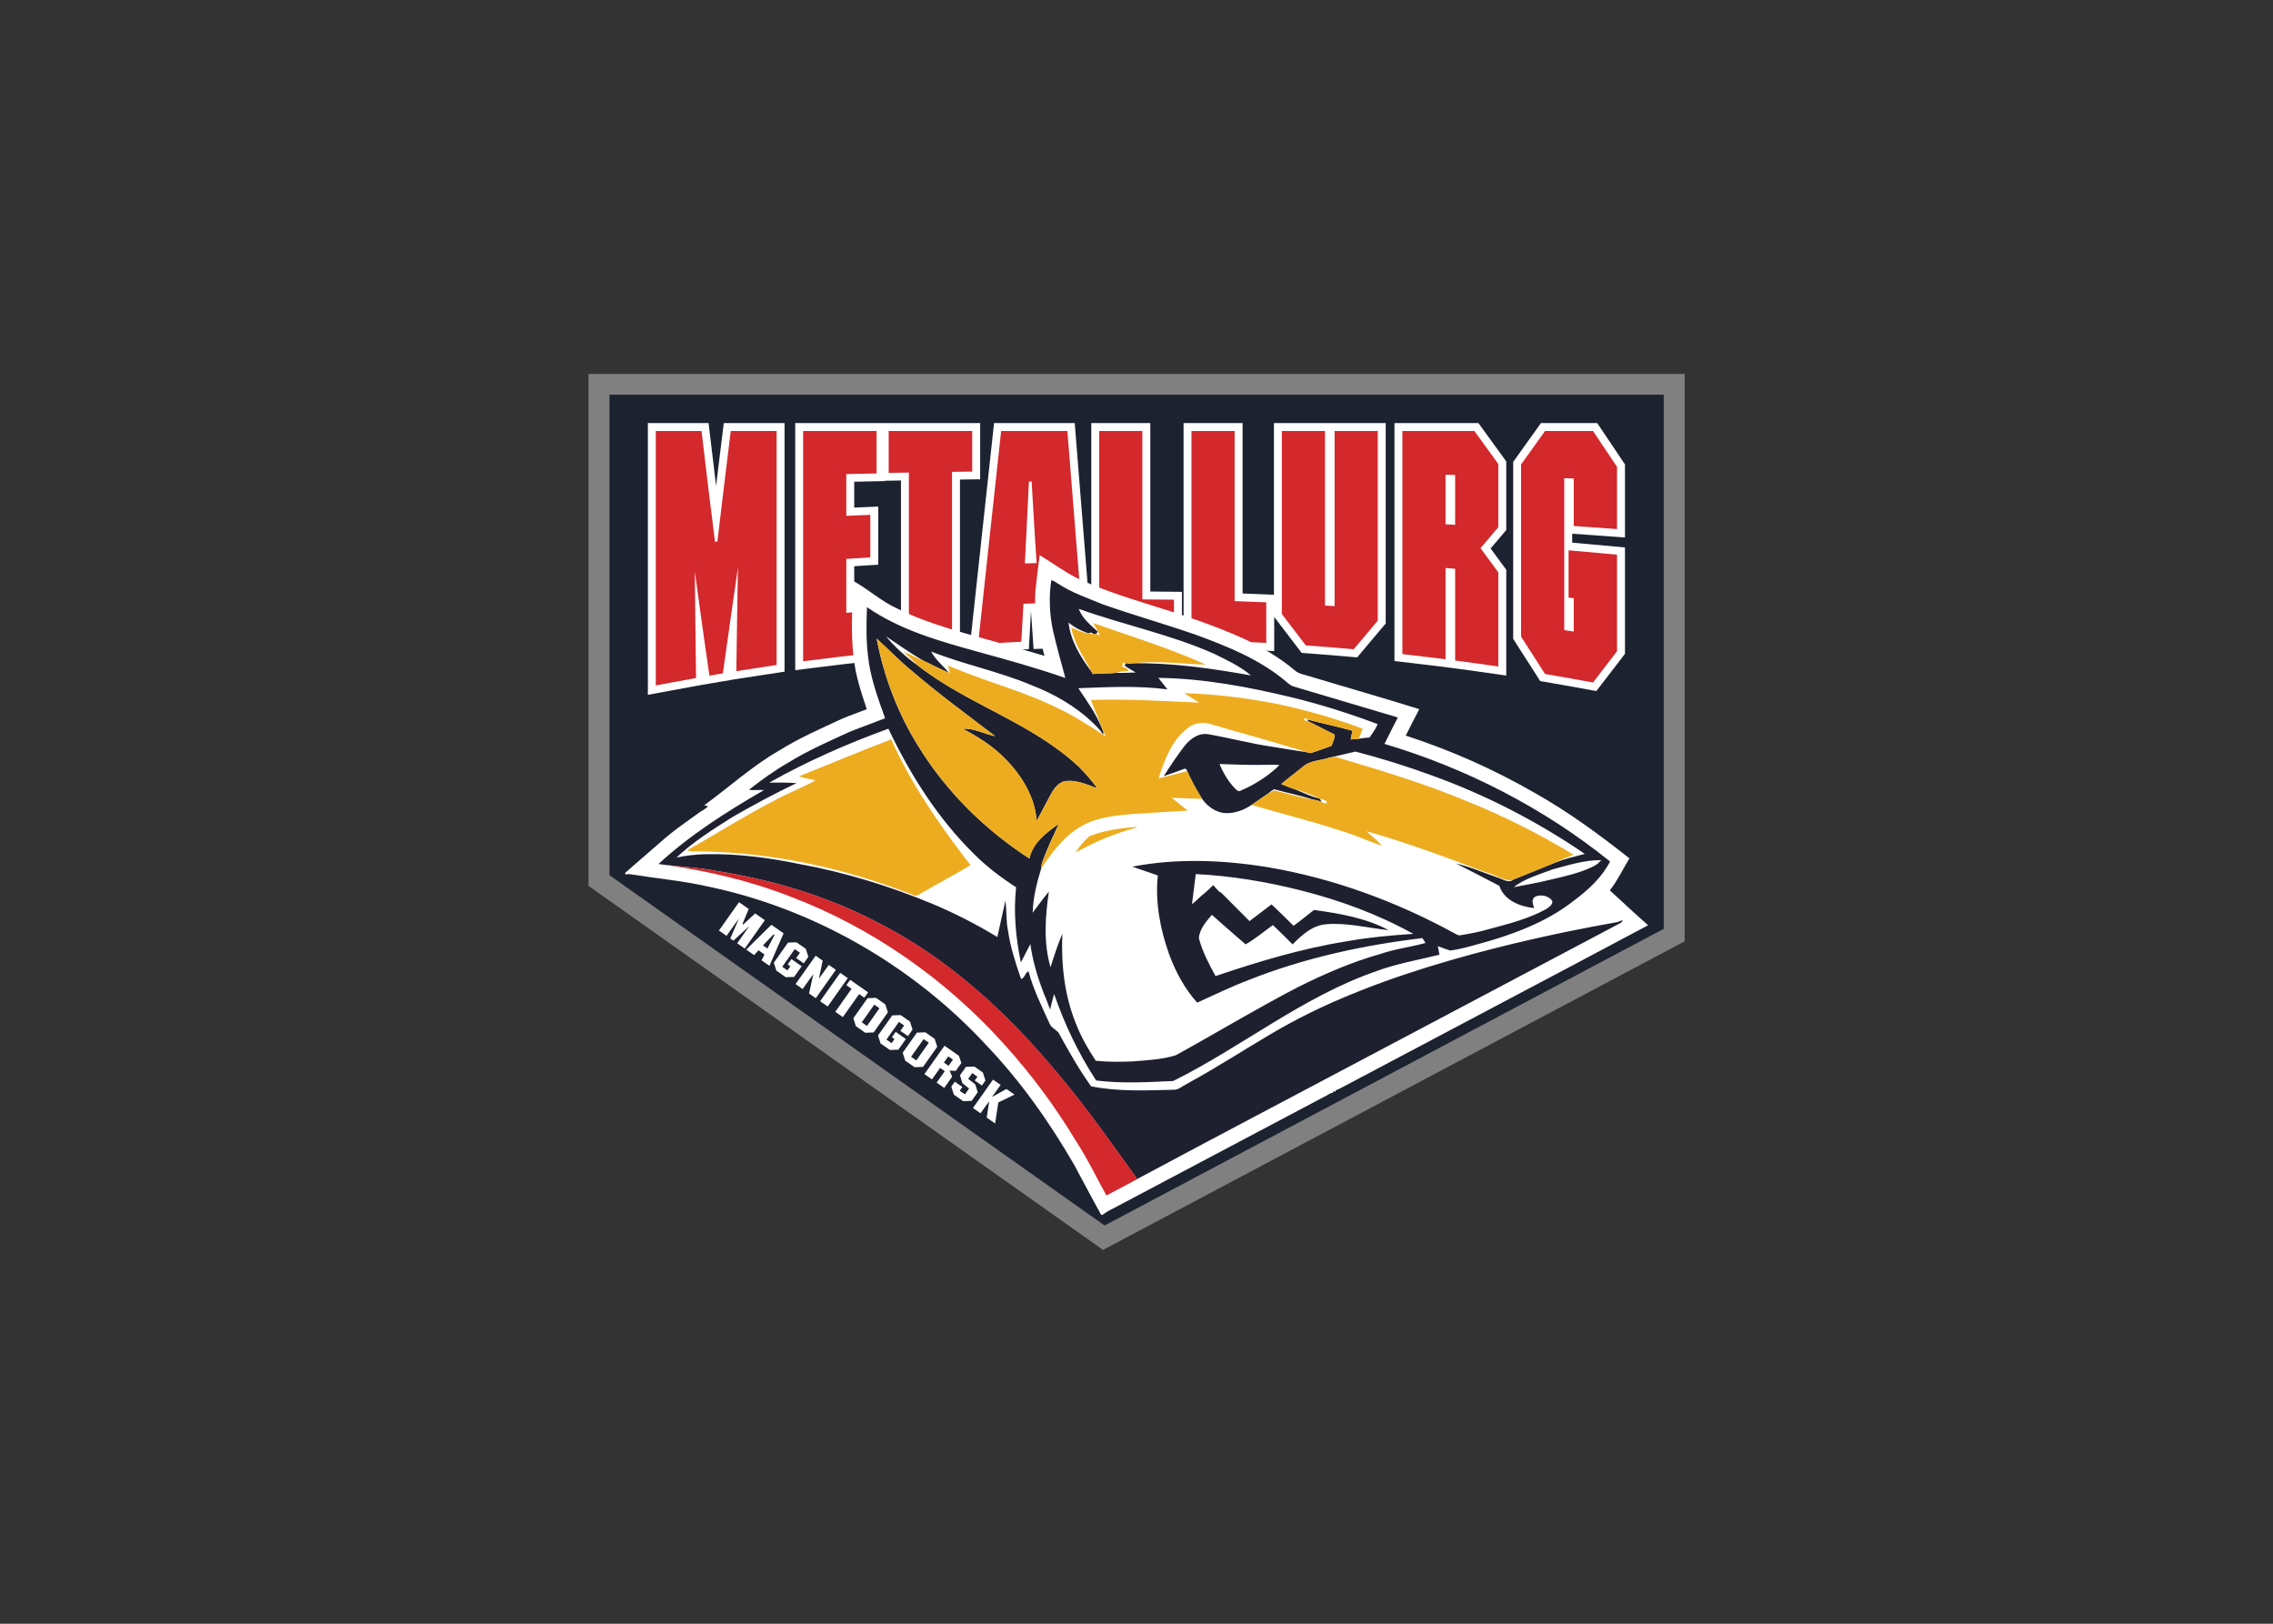 <svg clip-rule="evenodd" fill-rule="evenodd" stroke-linejoin="round" stroke-miterlimit="1.414" viewBox="0 0 560 400" xmlns="http://www.w3.org/2000/svg"><rect x="0" y="0" width="560" height="400" fill="#333333" stroke="none"/><path d="m0 0-2.186-180.07 375.266-.586-1.582 198.107-199.098 106.816z" fill="#1d2230" fill-rule="nonzero" transform="matrix(.716 0 0 .703 147.536 219.313)"/><path d="m0 0v-177.403h377.164v196.6l-200.135 106.923zm7.207-3.713 170.365 121.372 192.386-102.784v-185.072h-362.751z" fill="#808080" fill-rule="nonzero" transform="matrix(.716 0 0 .711 145 218.239)"/><path d="m0 0v3.106c5.227.462 10.453.946 15.68 1.421l2.479.225v36.875l-.555.731c-2.752 3.62-5.504 7.241-8.281 10.84l-1.018 1.318-1.637-.302c-5.484-1.014-10.972-2.007-16.47-2.948l-1.198-.205-.648-1.03c-2.721-4.317-5.457-8.623-8.221-12.911l-.435-.675v-.803-29.82-29.828-.88l.513-.713c2.764-3.839 5.5-7.697 8.217-11.57l.815-1.161h19.378l.809 1.21c2.77 4.136 5.52 8.284 8.275 12.429l.456.686v25.308l-2.926-.215c-4.955-.363-9.912-.726-14.869-1.063zm-42.994 46.297-.92-.115c-4.937-.619-9.881-1.21-14.824-1.781l-2.414-.277v-2.431-38.639-38.658-2.726h28.889l.818 1.124c2.762 3.806 5.514 7.619 8.246 11.446l.51.711v23.779l-.637.76c-1.574 1.88-3.162 3.75-4.746 5.623 1.617 2.22 3.24 4.434 4.859 6.653l.524.718v36.662l-3.117-.452c-4.936-.715-9.871-1.429-14.817-2.079l-2.371-.313zm-246.816 4.419-.004.033-1.99.317c-1.534.246-3.063.515-4.592.783l-2.768.484v-.005l-1.816.326c-4.617.832-9.229 1.705-13.84 2.57l-3.228.604v-3.283-44.061-44.088-2.726h20.892l.285 2.408c.756 6.425 1.518 12.851 2.282 19.276.003.025.005.05.009.075.01-.096.022-.192.033-.288.76-6.362 1.522-12.724 2.319-19.083l.299-2.388h20.908v86.139l-2.318.351c-4.614.698-9.227 1.397-13.836 2.133zm51.902-89.046h34.197v19.475l-2.685.04c-1.42.022-2.842.041-4.262.058v60.114l-2.512.198c-4.941.388-9.884.785-14.82 1.23l-2.971.268v-2.983-30.637-27.873c-1.39.025-2.779.051-4.168.078l-1.494.028v.104l-2.67.054c-2.584.053-5.166.11-7.748.166v8.956c1.811-.079 3.619-.158 5.43-.234l2.84-.118v20.137l-2.555.164c-1.904.121-3.81.243-5.715.369v13.153c2.487-.228 4.975-.447 7.463-.656l2.955-.25v20.091l-2.425.269c-8.416.93-16.823 1.928-25.219 3.02l-3.076.4v-3.104-39.882-39.909-2.726zm72.436 71.673v-32.818-36.129-2.726h20.304v58.362c2.729.02 5.459.048 8.188.081l2.693.033v19.274l-2.758-.031c-8.558-.097-17.121-.097-25.681-.035l-2.266.016v.009l-2.889.063c-4.939.105-9.876.247-14.814.416l-2.635.09-.179-2.628c-.239-3.478-.477-6.955-.713-10.432-.004 0-.008.001-.012.001-.205 3.553-.393 7.107-.58 10.662l-.129 2.457-2.457.123c-4.953.248-9.904.514-14.856.815l-3.218.195.342-3.207c1.32-12.342 2.642-24.684 3.97-37.026 1.321-12.268 2.643-24.537 3.969-36.804l.264-2.434h27.754l.199 2.511c.959 12.063 1.918 24.127 2.877 36.19.875 10.991 1.752 21.982 2.627 32.972m62.843-12.188v-25.048-31.711-2.726h38.463v69.424l-.634.759c-2.756 3.302-5.508 6.609-8.272 9.906l-.914 1.09-1.416-.125c-5.484-.485-10.975-.93-16.467-1.337l-1.23-.092-.744-.985c-2.733-3.623-5.477-7.24-8.227-10.849l-.463-.608v11.819l-2.861-.142c-8.557-.424-17.117-.76-25.68-1.018l-2.646-.079v-2.646-36.182-36.209-2.726h20.304v59.041c2.762.102 5.522.2 8.282.327z" fill="#fff" transform="matrix(.716 0 0 .711 387.34 131.475)"/><g fill-rule="nonzero"><path d="m0 0c-2.779 3.655-5.523 7.267-8.27 10.825-5.523-1.021-11.013-2.015-16.503-2.955-2.745-4.356-5.491-8.677-8.237-12.936v-29.82-29.829c2.746-3.815 5.492-7.684 8.237-11.597h16.503c2.747 4.1 5.491 8.243 8.27 12.422v21.551c-4.961-.364-9.922-.727-14.885-1.065v-16.449c-1.09-.036-2.181-.071-3.273-.116v52.658c1.092.16 2.183.311 3.273.479v-11.543c-.594-.071-1.189-.142-1.785-.221v-16.379c5.557.488 11.113 1.003 16.67 1.508zm-55.699-43.821v-17.257c-1.125-.035-2.217-.062-3.307-.089v17.168c1.09.062 2.182.116 3.307.178m14.851 49.109c-4.963-.719-9.922-1.437-14.851-2.085v-15.891-15.899c-1.125-.097-2.217-.178-3.307-.266v31.621c-4.963-.621-9.924-1.215-14.851-1.784v-38.638-38.658h24.773c2.746 3.78 5.49 7.586 8.236 11.428v21.915c-2.05 2.448-4.101 4.853-6.119 7.249 2.018 2.777 4.069 5.571 6.119 8.384zm-41.476-15.891c-2.78 3.328-5.524 6.628-8.27 9.902-5.523-.487-11.013-.932-16.504-1.34-2.746-3.638-5.49-7.258-8.236-10.859v-31.702-31.71h14.852v60.466c1.091.071 2.181.151 3.306.222v-30.335-30.353h14.852zm-38.367 7.702c-8.602-.426-17.168-.763-25.735-1.021v-36.181-36.209h14.852v58.94c3.605.142 7.244.257 10.883.426zm-31.754-1.145c-8.6-.098-17.166-.098-25.733-.036v-36.101-36.129h14.852v58.346c3.605.017 7.244.052 10.881.097zm-47.264-26.502c-.299-4.702-.629-9.414-.895-14.124-.263-4.703-.562-9.423-.826-14.144-.33.01-.629.01-.925.01-.233 4.729-.463 9.458-.696 14.178-.23 4.728-.463 9.458-.693 14.187 1.322-.036 2.678-.071 4.035-.107m16.338 26.556c-4.961.106-9.922.248-14.85.417-.299-4.348-.595-8.696-.894-13.061-1.719.063-3.44.115-5.125.178-.266 4.383-.496 8.774-.729 13.157-4.961.249-9.922.515-14.885.817 1.325-12.369 2.647-24.719 3.971-37.025 1.32-12.279 2.645-24.558 3.969-36.803h22.789c.959 12.076 1.918 24.151 2.877 36.191.959 12.048 1.918 24.088 2.877 36.129m-38.498-58.257c-2.317.036-4.631.062-6.947.089v60.288c-4.961.39-9.922.789-14.852 1.233v-30.636-30.646c-2.314.036-4.629.081-6.945.125v-14.516h28.744zm-32.91 62.702c-8.436.931-16.869 1.933-25.272 3.025v-39.881-39.909h25.272v14.702c-3.475.071-6.948.151-10.42.222v14.471c2.746-.116 5.49-.24 8.269-.355v14.737c-2.779.177-5.523.354-8.269.541v18.694c3.472-.328 6.945-.638 10.42-.932zm-34.399 4.302c-4.633.701-9.261 1.403-13.859 2.139.066-5.989.199-11.987.264-17.976.066-5.988.199-11.978.298-17.966-.892 6.077-1.755 12.164-2.613 18.268-.861 6.13-1.721 12.28-2.58 18.445-1.555.25-3.109.524-4.631.79-.859-5.953-1.721-11.924-2.547-17.931-.826-6.015-1.652-12.066-2.48-18.126.066 6.148.133 12.297.199 18.446.064 6.139.131 12.288.231 18.419-4.631.834-9.26 1.712-13.858 2.573v-44.061-44.087h15.742c.762 6.459 1.522 12.875 2.283 19.28.758 6.38 1.555 12.741 2.348 19.076.266-.018.529-.036.828-.062.76-6.424 1.52-12.84 2.282-19.227.759-6.37 1.521-12.723 2.314-19.067h15.779z" fill="#d3282c" transform="matrix(.716 0 0 .711 398.387 160.433)"/><path d="m0 0c-5.455-2.462-9.916-6.704-15.137-9.56-.131 8.925-.93 17.839.242 26.833.614 5.997 2.563 11.847 4.475 17.633-2.838 1.155-5.766 2.132-8.578 3.341-7.348 3.445-14.811 6.724-21.647 11.04-9.279 5.359-17.107 12.64-25.705 18.905.342.101 1.024.302 1.366.403-.86.621-1.633 1.362-2.631 1.802-4.717 3.445-9.578 6.733-13.889 10.675-4.022 3.522-8.068 7.011-12.066 10.558l.154.627c.765-.425 1.699-.109 2.537-.027 8.232 1.353 16.518 2.072 24.697 3.892 36.487 7.385 71.176 27.209 96.862 55.179 11.812 12.457 21.685 26.561 30.169 41.293 3.149 5.848 6.194 11.749 9.415 17.561l.513-.085c1.26-1.02 2.717-1.759 4.172-2.484 23.893-12.739 47.795-25.46 71.682-38.203 1.16-.444 2.056-1.415 3.33-1.58l.203-.537.709.174.055-.487c.679-.224 1.339-.508 1.939-.871 35.154-18.8 70.406-37.441 105.529-56.294l-.017-.073c-4.453-3.923-8.766-8.009-13.117-12.042 2.656-3.416 4.525-7.371 6.738-11.087-10.379-8.265-21.094-16.165-32.615-22.688-14.098-8.17-29.008-14.84-44.344-19.824 1.525-3.071 3.064-6.138 4.652-9.171-12.398-3.923-24.898-7.479-37.338-11.266-1.861-.647-3.966-.821-5.525-2.188-5.234-4.486-11.246-7.945-17.4-10.902-10.85-4.969-22.155-8.612-33.454-12.123-8.257-2.625-16.527-5.328-24.412-9.105-4.345-2.262-8.285-5.256-12.492-7.762-.525 4.053-1.031 8.114-1.449 12.183-.596 7.58 1.133 15.234 3.109 22.699-5.488-1.616-10.974-3.267-16.488-4.774-11.559-3.287-23.34-6.164-34.244-11.665" fill="#fff" transform="matrix(.716 0 0 .711 221.004 149.884)"/><path d="m0 0c-.793.878-1.668 1.7-2.774 2.193-4.713 2.336-9.976 3.47-15.138 4.685-4.032 1.01-8.159 1.703-12.254 2.502 3.912-3.072 8.896-4.403 13.525-6.206 5.426-1.441 10.844-3.217 16.641-3.174m-103.219 10.541c13.289 3.395 26.365 8.214 38.527 15.01-7.828.528-15.642 1.253-23.297 2.65-15.392 2.5-30.189 7.041-44.757 11.975-2.282-4.214-4.551-8.541-5.727-13.127.252-3.255 2.512-5.747 4.465-8.09 3.855 3.427 7.713 6.86 11.607 10.234 3.262-1.854 6.293-4.429 9.391-6.672 2.34 2.141 4.506 4.468 6.783 6.684 3.141-3.188 6.658-6.567 11.51-6.979 7.154-.626 14.387 1.3 21.564 2.041-8.039-4.288-16.988-5.771-25.711-7-2.363 1.811-4.611 3.759-7.035 5.487-2.474-2.521-5.033-4.963-7.57-7.415-2.514 1.952-5.055 3.868-7.58 5.799-3.223-3.259-6.449-6.511-9.668-9.777-1.188-.513-1.916-1.803-2.832-2.7-.934.937-1.852 1.889-2.877 2.731-1.607 1.141-2.818 2.719-4.422 3.873.406-3.479.922-6.941 1.291-10.425 12.168.614 24.363 2.646 36.338 5.701m-13.111-43.545c1.871.073 3.724-.207 5.601.099-3.828 3.721-8.408 6.712-13.375 8.839-.787.517-1.535-.356-2.076-.884-2.268-2.432-3.959-5.328-5.187-8.342 5.017.143 10.039.409 15.037.288m-16.846-38.451c4.379 2.162 8.844 4.258 12.623 7.465-13.584-2.431-27.334-4.455-40.955-4.198-.352.03-1.045.087-1.391.116l-.523-.292c-.156.241-.473.72-.627.956 1.176.946 2.578 1.558 3.828 2.405-2.303.034-4.596.224-6.91.108-2.58.371-5.26.071-7.84.437-.103-.187-.307-.567-.406-.755-3.815-5.101-7.287-10.85-7.938-17.096 1.991 1.686 4.309 2.897 6.75 3.686l.364.061.498-.304.671.214.02.382c.293-.037.883-.111 1.176-.143.146-.182.429-.532.576-.715-2.486-2.314-5.389-4.67-6.537-7.919 15.437 5.586 31.541 8.815 46.621 15.592m-100.307 2.249c3.022 1.427 5.957 3.072 9.061 4.286-2.111-2.406-4.692-4.489-6.182-7.349 11.28 4.506 23.172 6.846 34.383 11.596 7.779 3.013 15.277 7.285 21.352 13.189 1.277 1.238 2.582 2.49 3.435 4.051.031-.25.1-.746.131-.996-.16-.375-.492-1.131-.656-1.512-1.938-4.889-5.082-9.21-7.99-13.618 10.187-.374 20.394-.954 30.673.411-1.039-1.33-2.089-2.659-3.136-3.99 15.47.187 30.963 3.111 46.205 6.822 9.886 2.446 19.646 5.555 29.244 9.204-.654 1.694-1.777 3.135-2.764 4.634-1.267.072-2.529.218-3.773.431-.914.1-1.824.187-2.746.253.191-1.011.394-2.019.642-3.01-5.088-1.45-10.256-2.513-15.361-3.867l-.041.491c3.057 1.572 6.139 3.082 9.178 4.675.267 1.302-.705 2.572-.92 3.861-2.205.904-4.512 1.574-6.744 2.412-.62.308-1.331.059-1.961-.174-3.85-.537-7.688-1.233-11.53-1.829-7.424-1.078-14.746-3.06-22.142-4.358-3.414-.626-6.274 1.57-8.198 3.943-2.578 3.385-4.96 6.925-7.218 10.549 2.258-.726 4.447-1.598 6.674-2.389.709-.368 1.173-.149 1.386.667 1.305 3.066 2.912 5.993 4.647 8.853 1.758 3.001 4.943 5.45 8.418 5.682 3.33.191 6.443-1.097 9.064-2.822 1.879-1.351 3.811-2.635 5.707-3.965.637-.544 1.317-1.03 2.014-1.491 4.517 1.271 9.121 2.189 13.598 3.624l.421.064c.1.025.291.074.389.099l.941.222c.108.034.309.1.411.136l.629.297c-.202-.351-.379-.712-.512-1.087l-.498-.167c-2.77-.711-5.446-2.049-8.125-3.148-1.631-.463-3.168-1.227-4.758-1.826 2.426-2.071 5.002-3.964 7.453-5.999 2.346-2.169 5.897-2.072 8.834-3.075 3.108-.692 6.18-1.484 9.281-2.176 8.832 2.325 17.59 5.058 26.205 8.247 18.522 6.727 36.297 15.906 52.688 27.204-3.369.876-6.76 1.686-9.992 2.929-5.133 2.068-10.225 4.229-15.366 6.263l.454-.018c-1.727.888-3.518-.533-5.25-1.026-4.709-1.624-9.334-3.71-14.172-4.799 5.017 2.476 9.941 5.143 14.914 7.719 1.627 5.058 7.262 7.268 12.019 7.7-.543-1.309-1.091-3.183.373-3.969 1.805-.825 4.678-.377 5.846 1.563.154 1.385-1.254 2.133-2.205 2.81-5.98 3.299-12.742 5.055-19.404 6.835-3.34 1.018-6.811 1.643-10.282 2.227-.662-.007-1.226-.467-1.822-.74-20.078-11.057-41.781-19.039-63.967-22.842-15.664-2.598-31.66-3.186-46.873-.22 2.928 1.052 5.897 1.962 8.809 3.063-.973 9.13.787 18.579 3.955 27.473 2.211 5.947 5.246 11.733 9.586 16.566 5.883-2.665 11.664-5.534 17.723-7.838 18.931-7.579 39.195-12.051 59.785-14.519.34.561.687 1.121 1.045 1.68-5.11 1.476-10.522 2.057-15.535 3.824-9.899 2.803-19.262 6.929-28.334 11.478-14.256 7.447-27.959 15.794-42.002 23.591-4.745 1.525-9.866 1.73-14.881 2.152-4.209.171-8.444.217-12.694-.224-2.666-4.056-5.082-8.296-6.795-12.785-4.093-10.059-5.132-20.823-4.709-31.243-1.57 3.789-2.849 7.692-4.07 11.628-2.504-8.708-1.789-17.614-.576-26.172-1.982 2.325-3.725 4.848-5.576 7.279.18-5.318 1.426-10.418 2.965-15.391.009-.853.187-1.682.47-2.463 1.582-4.439 3.604-8.676 5.561-12.938-4.291 3.035-8.945 6.504-10.125 11.995-15.268-9.928-28.572-23.157-38.047-38.633-7.24-11.604-12.043-24.459-14.502-37.547 4.195 3.767 8.02 7.94 12.432 11.468 9.095 7.889 18.822 14.985 28.342 22.338-3.725-.732-7.288-2.85-11.112-2.557 5.209 2.811 10.365 5.993 14.506 10.346 5.818 5.848 10.359 13.47 10.861 21.532 1.266-2.153 2.319-4.416 3.532-6.594 1.461-2.628 2.681-5.904 5.748-7.022 3.886-.869 7.881 1.008 11.609 2.346-1.853-2.571-3.922-4.973-6.144-7.244-.061-.06-.168-.17-.223-.226-16.229-15.342-38.301-21.524-55.611-35.241-3.983-2.835-7.602-6.202-10.731-9.944 4.172 2.827 8.307 5.771 12.656 8.335m19.502-2.823c-13.301-3.726-27.019-7.487-38.691-15.606-.203 5.479-.332 10.999.314 16.524.702 7.503 3.369 14.785 5.924 21.968-4.111 1.624-8.289 3.118-12.387 4.775-7.134 3.322-14.369 6.492-21.019 10.65-4.756 2.751-9.172 5.988-13.467 9.357 1.764.248 3.502-.007 5.258.068-12.867 7.49-25.496 15.547-36.359 25.642.757.119 1.517.219 2.271.31 5.83.678 11.684.928 17.481 2.078 18.693 2.956 37.316 8.407 54.494 17.295 24.828 12.4 45.791 31.77 63.31 53.153 9.711 11.501 18.197 23.882 26.973 36.047-.106.14-.307.43-.403.575 28.495-15.388 57.168-30.491 85.735-45.774 27.029-14.396 54.055-28.806 81.09-43.203.424-.211.697-.554.828-1.013-.6.176-1.188.397-1.758.649-.346.165-48.072 7.745-87.797 23.488-28.414 11.26-36.474 19.276-60.922 32.87-1.17.563-2.168 1.563-3.523 1.73-9.596.216-19.262.754-28.908-1.167-4.061-5.673-7.457-11.725-10.787-17.794-.678-1.764-2.934-2.251-3.555-4.02-2.662-5.923-5.59-11.791-7.203-18.035-1.246.464-1.289 2.437-2.578 2.628-1.868-5.462-3.672-10.981-4.465-16.632-.758-3.476-.414-6.969-.912-10.454-.963 4.184-1.832 8.393-2.778 12.579-7.24-4.455-14.81-8.313-22.588-11.606-14.716-6.12-29.97-10.838-45.447-13.671-10.67-2.24-21.502-3.636-32.228-3.43-3.432.082-6.832.462-10.145 1.165 5.781-5.475 12.557-9.765 19.279-14.05 7.196-4.155 14.51-8.132 22.039-11.729-3.136-.294-6.251-.131-9.382-.187 13.023-7.376 26.808-13.48 40.976-18.674 7.477 15.851 17.01 31.142 29.723 43.665 4.305 4.286 9.152 7.979 14.228 11.279-.92 8.591-.148 17.4 1.647 26.052 1.072-2.138 2.164-4.262 3.258-6.386.791 5.938 2.562 11.771 4.754 17.429.802 1.709 1.328 3.51 2.035 5.252.467-1.797.859-3.612 1.384-5.384 3.575 10.447 8.356 20.578 14.463 29.979 8.895 1.125 17.733.58 26.534.169 23.757-11.876 44.416-29.147 69.875-38.041 6.982-2.621 14.447-3.893 21.716-5.699-.15-.989-.332-1.985-.533-2.967 1.436.49 2.838 1.131 4.305 1.511 3.002-.413 5.9-1.204 8.783-2.011 12.098-3.252 24.082-7.621 33.779-15.324 4.909-3.709 9.553-7.97 12.385-13.514-22.986-18.659-49.732-32.396-77.635-40.744 1.496-3.072 3.067-6.102 4.604-9.157-12.024-3.618-24.057-7.194-36.084-10.805-1.326-.491-2.279-1.638-3.397-2.483-8.843-7.197-19.468-11.445-29.921-15.324-10.758-3.776-21.7-6.857-32.434-10.702-5.051-2.126-10.287-3.889-14.93-6.941-.785-.504-1.551-1.123-2.476-1.307-.85 5.727-.66 11.666.591 17.486 1.272 5.491 2.743 10.948 4.247 16.394-9.754-3.407-19.661-6.194-29.571-8.933" fill="#1e2030" transform="matrix(.716 0 0 .711 394.516 211.883)"/><path d="m0 0c-.549-.259-1.139-.062-1.703-.055-5.022.429-10.004 1.287-14.637 3.033-1.857 1.627-3.488 3.567-4.771 5.692 6.59-3.739 13.676-6.692 21.111-8.67m68.615-24.346c-.922-.283-1.82.094-2.699.24-2.937 1.003-6.488.906-8.834 3.075-2.451 2.035-5.027 3.928-7.453 5.999 1.59.599 3.127 1.363 4.758 1.826 2.789.742 5.533 1.795 8.125 3.148l.498.167c.853.167 2.174.332 2.31 1.429-.621.162-1.214.051-1.798-.342l-.629-.297-.211-.035-.2-.101-.941-.222c-.098-.025-.289-.074-.389-.099l-.421-.064c-4.559-.733-9.038-2.15-13.549-3.211-.696.349-1.385.702-2.063 1.078-1.896 1.33-3.828 2.614-5.707 3.965 10.274 3.034 20.658 5.573 30.832 9.002 4.787 1.402 9.344 3.563 14.067 5.191-1.621-1.882-3.555-3.449-5.407-5.088 13.739 3.881 27.194 8.922 40.577 14.068 3.125.715 6.027 2.862 9.251 2.978 5.141-2.034 10.233-4.195 15.366-6.263 1.955-1.043 4.072-1.762 6.113-2.644-11.859-7.238-24.268-13.508-37.061-18.677-14.533-6.104-29.55-10.622-44.535-15.123m-153.226-6.181c-10.651 4.1-21.141 8.564-31.727 12.8 1.844.713 3.787.961 5.686 1.379-4.602 2.697-9.76 4.471-14.377 7.165-10.219 5.259-19.826 11.5-29.817 17.124 1.774.666 3.668.17 5.491.373 24.381.492 48.964 5.82 72.175 15.066.784.47 1.592.248 2.223-.218 5.844-3.416 11.844-6.585 17.631-10.091-10.494-13.662-20.375-27.969-27.285-43.598m108.31-25.886c-12.631-5.72-25.81-9.804-38.81-14.384.863 1.413 1.672 2.864 2.379 4.349l-1.34-.645c-.293.032-.883.106-1.176.143-.301-.072-.893-.218-1.189-.292l-.364-.061c-2.05-.102-3.875-1.296-5.832-1.886.951 5.556 4.377 10.326 7.02 15.296.099.188.303.568.406.755 2.58-.366 5.26-.066 7.84-.437 1.459-.424 2.996-.552 4.535-.604-.535-.879-1.246-1.349-2.144-1.398-.012-.33-.043-.996-.061-1.325.461-.059.918-.107 1.379-.142l.523.292c.346-.029 1.039-.086 1.391-.116 8.375-.986 16.961.206 25.443.455m-100.851 2.458c-4.412-3.528-8.237-7.701-12.432-11.468 2.459 13.088 7.262 25.943 14.502 37.547 9.475 15.476 22.779 28.705 38.047 38.633 1.18-5.491 5.834-8.96 10.125-11.995-1.957 4.262-3.979 8.499-5.561 12.938-.283.781-.461 1.61-.47 2.463 3.761-5.705 7.968-11.409 14.111-14.787 5.324-2.975 11.713-3.567 17.859-4.072 6.118-.442 12.262-.707 18.381-1.137-1.818-1.505-3.687-2.937-5.515-4.429 3.461.1 6.92.253 10.373.377l-.338-.765c-1.735-2.86-3.342-5.787-4.647-8.853-3.312.803-6.599 1.688-9.902 2.524 2.1-6.501 4.566-13.419 10.207-17.565 2.207-1.785 5.369-2.113 8.193-1.108 10.83 3.239 21.754 6.119 32.53 9.566.63.233 1.341.482 1.961.174 2.232-.838 4.539-1.508 6.744-2.412.215-1.289 1.187-2.559.92-3.861-3.039-1.593-6.121-3.103-9.178-4.675-.567.287-2.026-.648-.959-.954.248.116.752.347 1 .463 5.105 1.354 10.273 2.417 15.361 3.867-.248.991-.451 1.999-.642 3.01.922-.066 1.832-.153 2.746-.253.451-1.154.904-2.302 1.363-3.452-9.441-3.628-19.15-6.36-28.926-8.504-10.781-2.151-21.66-3.522-32.517-3.842 1.693 1.134 3.451 2.159 5.156 3.275-12.43-.548-24.885-1.336-37.258-.895 1.223 3.177 2.647 6.299 3.723 9.524.164.381.496 1.137.656 1.512.242.49.449.998.611 1.514-5.408-3.566-10.836-7.169-16.705-9.888-12.084-5.986-25.109-9.21-37.406-14.601.209.875.414 1.75.617 2.62l-.236-.136c-3.104-1.214-6.039-2.859-9.061-4.286-2.257-.773-4.283-2.132-6.537-2.934 1.49 1.559 3.129 2.971 4.612 4.543 17.31 13.717 39.382 19.899 55.611 35.241.055.056.162.166.223.226 2.222 2.271 4.291 4.673 6.144 7.244-3.728-1.338-7.723-3.215-11.609-2.346-3.067 1.118-4.287 4.394-5.748 7.022-1.213 2.178-2.266 4.441-3.532 6.594-.502-8.062-5.043-15.684-10.861-21.532-4.141-4.353-9.297-7.535-14.506-10.346 3.824-.293 7.387 1.825 11.112 2.557-9.52-7.353-19.247-14.449-28.342-22.338" fill="#edac1f" transform="matrix(.716 0 0 .711 280.148 203.833)"/><path d="m0 0c-5.797-1.15-11.65-1.4-17.48-2.078 14.597 2.086 29.166 5.508 43.123 11.008 28.082 10.721 53.654 28.803 73.774 51.462 9.13 10.187 17.255 21.247 24.238 32.905 4 6.155 7.142 12.751 10.653 19.157 3.348-1.805 6.744-3.537 10.067-5.384.095-.145.297-.435.402-.575-8.776-12.165-17.261-24.546-26.973-36.047-17.518-21.383-38.481-40.753-63.31-53.153-17.178-8.888-35.801-14.339-54.494-17.295" fill="#d3282c" transform="matrix(.716 0 0 .711 176.423 214.544)"/><path d="m0 0-2.604-1.832 4.254-6.051-5.556 5.136-1.071-.752 2.989-6.943-4.291 6.027-2.604-1.831 6.908-9.829 3.336 2.345-2.15 5.223.25.175 4.113-3.842 3.336 2.344z" fill="#fff" transform="matrix(.716 0 0 .711 183.486 233.678)"/><path d="m0 0 2.422-4.697-.305-.213-3.652 3.831zm.695 5.986-2.711-1.906 1.016-2.014-2.07-1.455-1.514 1.662-2.713-1.906 8.658-8.599 4.211 2.958z" fill="#fff" transform="matrix(.716 0 0 .711 189.068 233.668)"/><path d="m0 0-2.898.103-3.211-2.258-.885-2.762 4.896-6.964 2.899-.103 3.211 2.258.884 2.761-1.589 2.261-2.604-1.831 1.293-1.84-1.785-1.254-4.303 6.122 1.783 1.254.998-1.418-.91-.639 1.303-1.854 3.514 2.471z" fill="#fff" transform="matrix(.716 0 0 .711 195.652 240.655)"/><path d="m0 0-2.318-1.63 1.484-6.739-3.697 5.184-2.426-1.705 6.908-9.831 2.428 1.707-1.307 6.256 3.41-4.777 2.428 1.706z" fill="#fff" transform="matrix(.716 0 0 .711 200.983 245.901)"/><path d="m0 0-2.605-1.831 6.91-9.83 2.605 1.832z" fill="#fff" transform="matrix(.716 0 0 .711 203.919 247.95)"/><path d="m0 0-1.783-1.254-5.608 7.976-2.603-1.831 5.605-7.976-1.783-1.254 1.303-1.854 6.172 4.34z" fill="#fff" transform="matrix(.716 0 0 .711 212.941 245.778)"/><path d="m0 0 4.302-6.123-1.782-1.254-4.303 6.123zm2.309 2.252-2.899.102-3.211-2.257-.885-2.761 4.897-6.965 2.898-.104 3.212 2.258.882 2.762z" fill="#fff" transform="matrix(.716 0 0 .711 213.591 252.736)"/><path d="m0 0-2.898.104-3.211-2.258-.885-2.762 4.897-6.964 2.898-.103 3.211 2.257.883 2.761-1.588 2.261-2.606-1.831 1.293-1.839-1.783-1.254-4.303 6.122 1.784 1.254.996-1.418-.91-.639 1.304-1.854 3.514 2.471z" fill="#fff" transform="matrix(.716 0 0 .711 221.322 258.584)"/><path d="m0 0 4.303-6.122-1.784-1.254-4.304 6.122zm2.308 2.252-2.898.103-3.211-2.257-.885-2.762 4.897-6.965 2.896-.102 3.211 2.256.885 2.762z" fill="#fff" transform="matrix(.716 0 0 .711 225.748 261.226)"/><path d="m0 0 1.512-2.148-1.607-1.129-1.51 2.148zm-1.49 7.658-2.605-1.831 2.793-3.973-1.606-1.129-2.793 3.973-2.605-1.831 6.91-9.829 4.941 3.474.86 2.493-1.934 2.752-2.115-.102.887 2.114z" fill="#fff" transform="matrix(.716 0 0 .711 233.697 262.559)"/><path d="m0 0-2.897.102-3.212-2.258-.883-2.761 1.213-1.727 2.605 1.831-.918 1.306 1.785 1.254 1.43-2.036-2.299-1.848-.832-2.724 2.053-2.921 2.898-.102 2.926 2.057.885 2.761-1.225 1.741-2.461-1.73.928-1.32-1.785-1.254-1.401 1.993 2.452 1.934.832 2.724z" fill="#fff" transform="matrix(.716 0 0 .711 239.38 271.197)"/><path d="m0 0-2.889-2.031.846-5.679-2.987 4.174-2.605-1.831 6.91-9.829 2.604 1.831-2.952 4.198 4.95-2.794 2.783 1.956-5.563 2.72z" fill="#fff" transform="matrix(.716 0 0 .711 245.171 276.765)"/></g></svg>